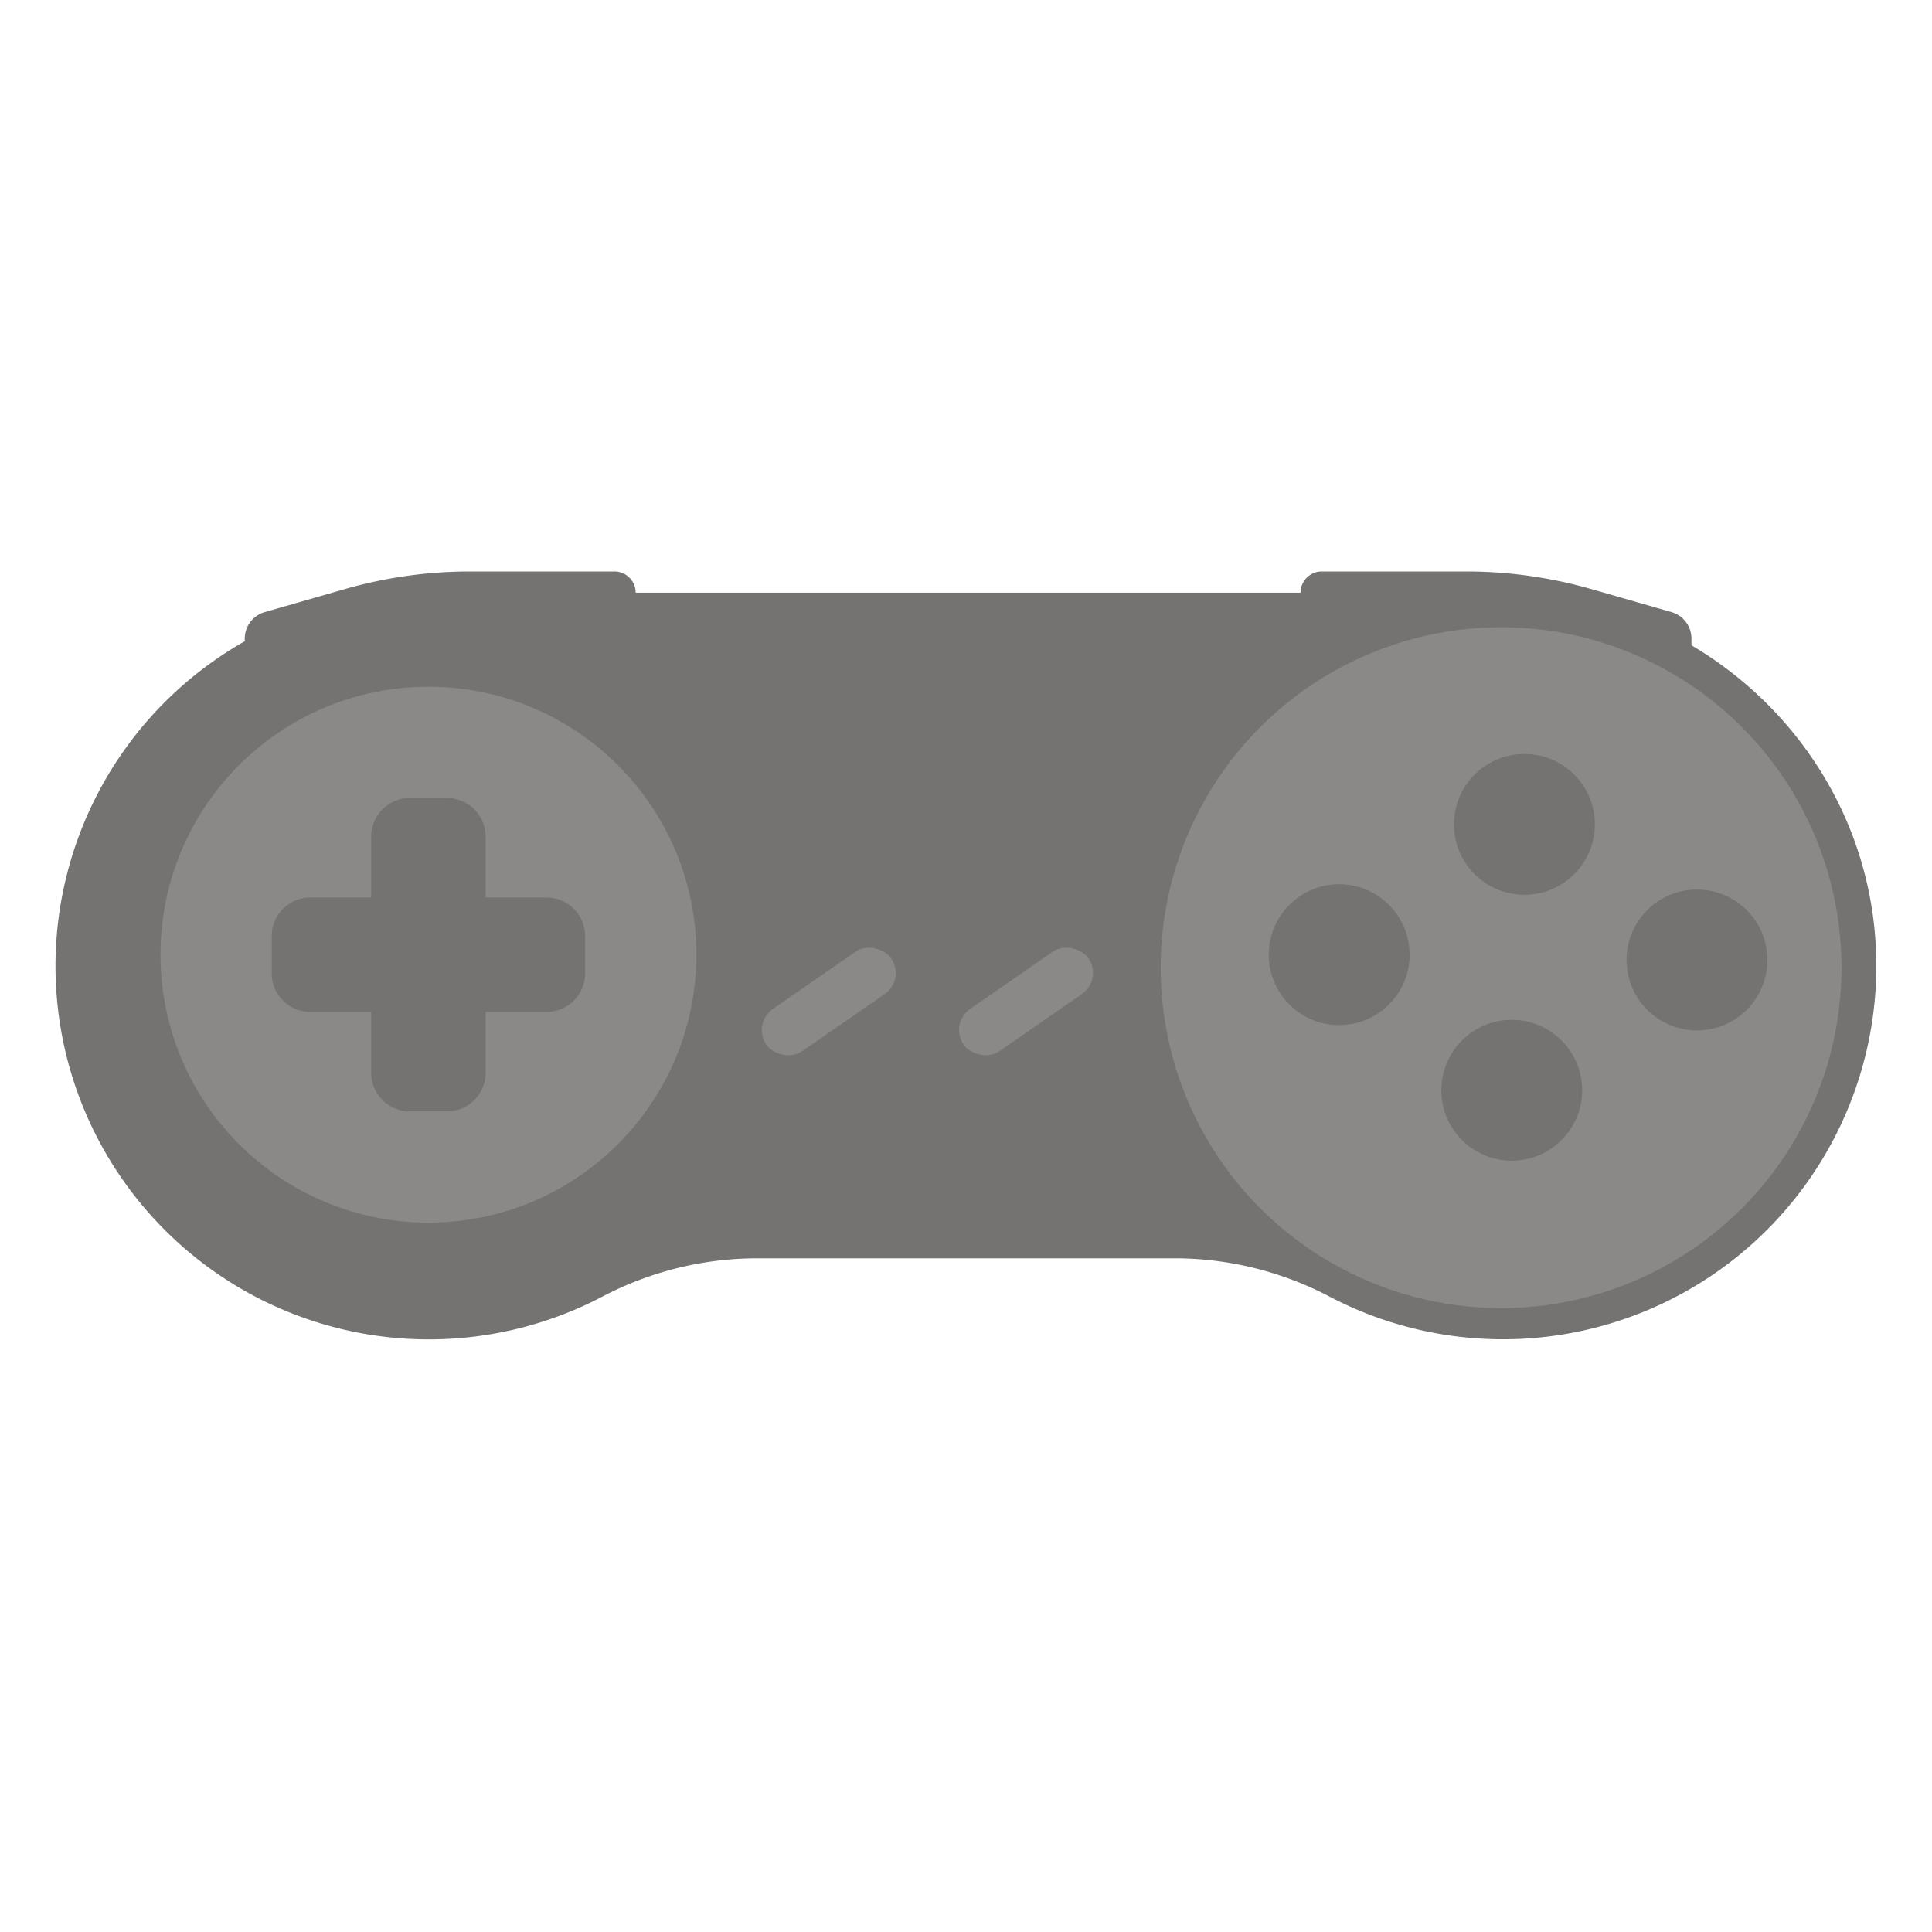 <svg xmlns="http://www.w3.org/2000/svg" viewBox="0 0 500 500"><defs><style>.cls-1{fill:#757372;}.cls-2{fill:#8a8988;}</style></defs><title>controller_lm_v002</title><g id="controller_lm"><path class="cls-1" d="M485.59,249.28a96.64,96.64,0,0,1-141.2,86.44,86.37,86.37,0,0,0-39.9-10.07h-109a86.37,86.37,0,0,0-39.9,10.07A96.62,96.62,0,1,1,106.45,153.5c1.51-.07,3-.11,4.56-.11H387.77C441.05,153.39,485.2,196,485.59,249.28Z"/><path class="cls-1" d="M63.34,175.39l41.93-12h59.24v-10a5.49,5.49,0,0,0-5.5-5.49H121.62a117.33,117.33,0,0,0-32.42,4.57l-20.69,5.94a7.15,7.15,0,0,0-5.17,6.87Z"/><path class="cls-1" d="M437.75,175.39l-41.93-12H336.58v-10a5.49,5.49,0,0,1,5.5-5.49h37.39a117.38,117.38,0,0,1,32.42,4.57l20.69,5.94a7.15,7.15,0,0,1,5.17,6.87Z"/><circle class="cls-2" cx="388.48" cy="250.44" r="88.1"/><circle class="cls-1" cx="394.52" cy="213.35" r="18.23"/><circle class="cls-1" cx="346.58" cy="247.07" r="18.23"/><circle class="cls-1" cx="439.18" cy="248.44" r="18.23"/><circle class="cls-1" cx="391.24" cy="282.16" r="18.23"/><rect class="cls-2" x="194.84" y="252.56" width="39.28" height="13.3" rx="6.65" transform="translate(-109.41 168.18) rotate(-34.7)"/><rect class="cls-2" x="245.88" y="252.56" width="39.28" height="13.3" rx="6.65" transform="translate(-100.33 197.23) rotate(-34.7)"/><circle class="cls-2" cx="110.88" cy="247.07" r="69.34"/><path class="cls-1" d="M151.43,242.27v9.62a10,10,0,0,1-10,10H125.68v15.74a10,10,0,0,1-10,10h-9.62a10,10,0,0,1-10-10V261.89H80.32a10,10,0,0,1-10-10v-9.62a10,10,0,0,1,10-10H96.06V216.52a10,10,0,0,1,10-10h9.62a10,10,0,0,1,10,10v15.75h15.75A10,10,0,0,1,151.43,242.27Z"/></g></svg>
